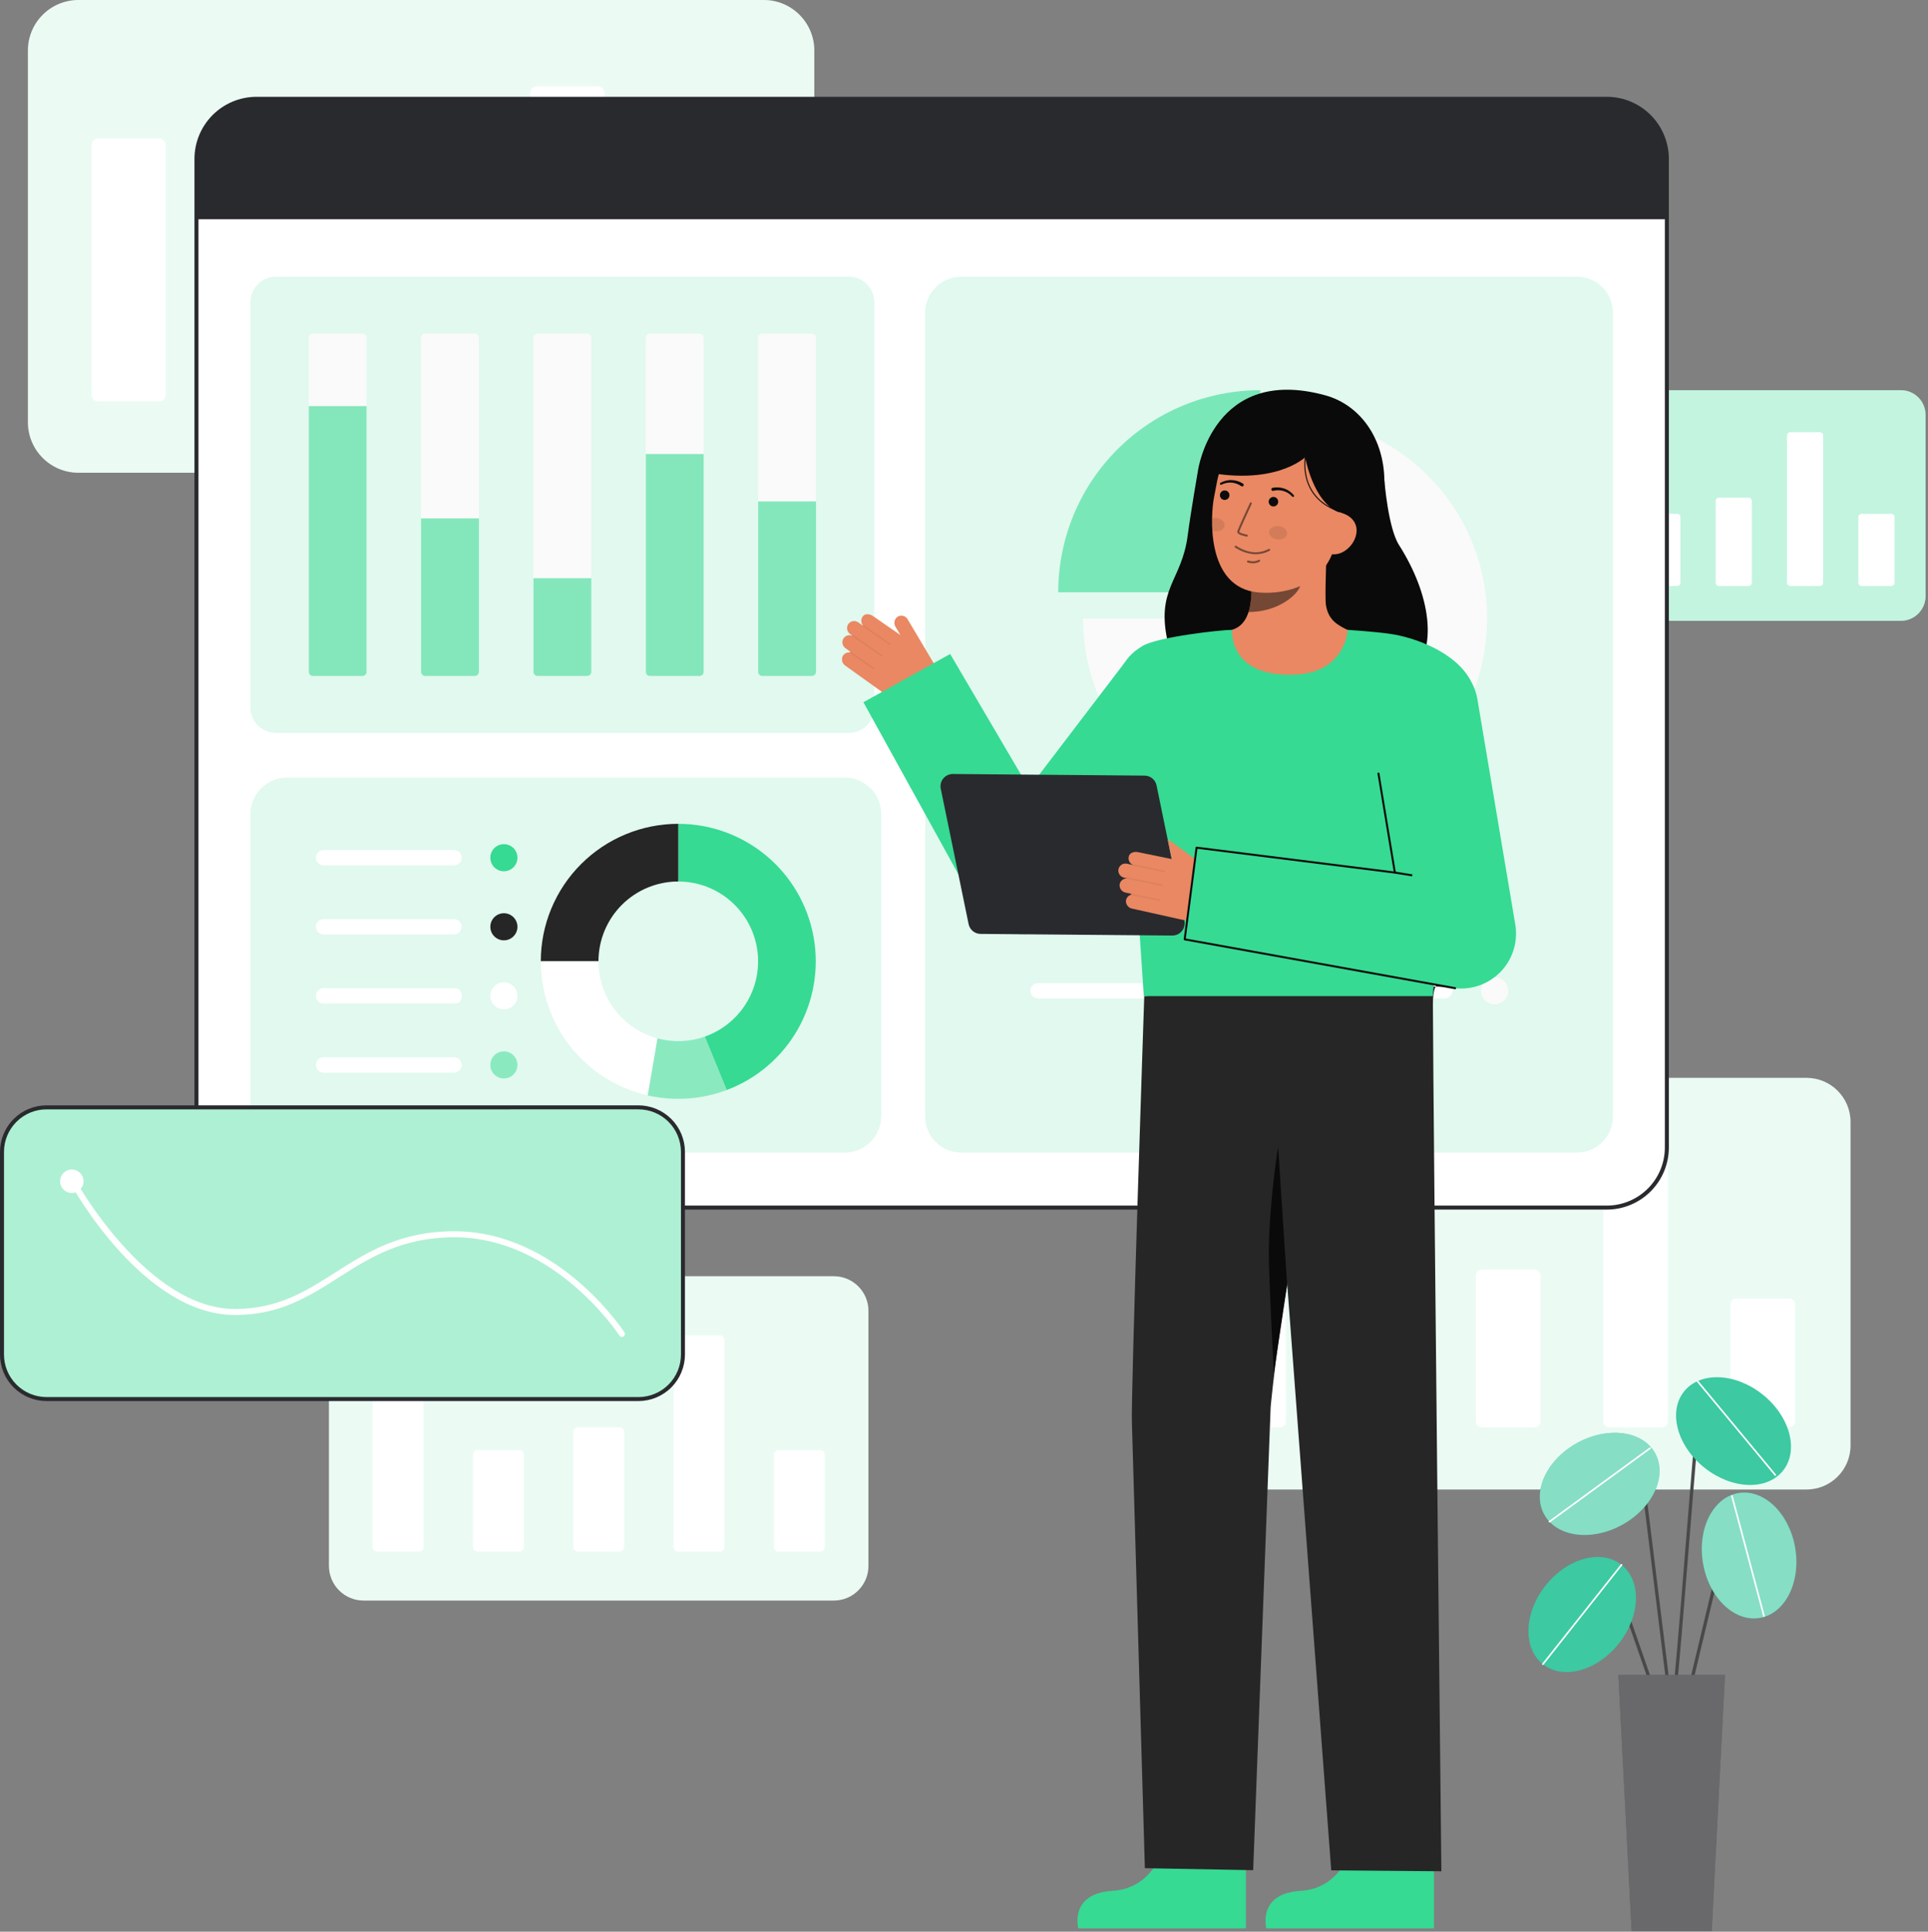 <svg width="544" height="545" viewBox="0 0 544 545" fill="none" xmlns="http://www.w3.org/2000/svg">
<rect x="0" y="0" width="544" height="545" fill="#808080" stroke="none"/>
<path d="M102.596 360.072H235.258C240.659 360.072 245.037 364.451 245.037 369.852V441.795C245.037 447.196 240.659 451.574 235.258 451.574H102.596C97.195 451.574 92.816 447.196 92.816 441.795V369.852C92.816 364.451 97.195 360.072 102.596 360.072Z" fill="white"/>
<path opacity="0.1" d="M102.596 360.072H235.258C240.659 360.072 245.037 364.451 245.037 369.852V441.795C245.037 447.196 240.659 451.574 235.258 451.574H102.596C97.195 451.574 92.816 447.196 92.816 441.795V369.852C92.816 364.451 97.195 360.072 102.596 360.072Z" fill="#36DA93"/>
<path d="M134.746 409.133H146.492C147.207 409.133 147.787 409.713 147.787 410.428V436.464C147.787 437.179 147.207 437.759 146.492 437.759H134.746C134.031 437.759 133.451 437.179 133.451 436.464V410.428C133.451 409.713 134.031 409.133 134.746 409.133Z" fill="white"/>
<path d="M106.438 386.871H118.185C118.9 386.871 119.479 387.451 119.479 388.166V436.465C119.479 437.18 118.9 437.76 118.185 437.76H106.438C105.723 437.76 105.143 437.18 105.143 436.465V388.166C105.143 387.451 105.723 386.871 106.438 386.871Z" fill="white"/>
<path d="M219.668 409.133H231.414C232.129 409.133 232.709 409.713 232.709 410.428V436.464C232.709 437.179 232.129 437.759 231.414 437.759H219.668C218.953 437.759 218.373 437.179 218.373 436.464V410.428C218.373 409.713 218.953 409.133 219.668 409.133Z" fill="white"/>
<path d="M191.36 376.748H203.106C203.822 376.748 204.401 377.328 204.401 378.043V436.465C204.401 437.18 203.822 437.76 203.106 437.76H191.36C190.645 437.76 190.065 437.18 190.065 436.465V378.043C190.065 377.328 190.645 376.748 191.36 376.748Z" fill="white"/>
<path d="M163.052 402.717H174.799C175.514 402.717 176.094 403.297 176.094 404.012V436.464C176.094 437.179 175.514 437.759 174.799 437.759H163.052C162.337 437.759 161.758 437.179 161.758 436.464V404.012C161.758 403.297 162.337 402.717 163.052 402.717Z" fill="white"/>
<path d="M341.354 304.106H509.726C516.582 304.106 522.139 309.664 522.139 316.519V407.827C522.139 414.682 516.582 420.239 509.726 420.239H341.354C334.499 420.239 328.942 414.682 328.942 407.827V316.519C328.942 309.664 334.499 304.106 341.354 304.106Z" fill="white"/>
<path opacity="0.1" d="M341.354 304.106H509.726C516.582 304.106 522.139 309.664 522.139 316.519V407.827C522.139 414.682 516.582 420.239 509.726 420.239H341.354C334.499 420.239 328.942 414.682 328.942 407.827V316.519C328.942 309.664 334.499 304.106 341.354 304.106Z" fill="#36DA93"/>
<path d="M382.159 366.377H397.068C397.975 366.377 398.711 367.113 398.711 368.02V401.065C398.711 401.973 397.975 402.708 397.068 402.708H382.159C381.251 402.708 380.516 401.973 380.516 401.065V368.02C380.516 367.113 381.251 366.377 382.159 366.377Z" fill="white"/>
<path d="M346.23 338.121H361.139C362.046 338.121 362.782 338.857 362.782 339.764V401.065C362.782 401.973 362.046 402.709 361.139 402.709H346.23C345.323 402.709 344.587 401.973 344.587 401.065V339.764C344.587 338.857 345.323 338.121 346.23 338.121Z" fill="white"/>
<path d="M489.94 366.377H504.849C505.756 366.377 506.492 367.113 506.492 368.02V401.065C506.492 401.973 505.756 402.708 504.849 402.708H489.94C489.033 402.708 488.297 401.973 488.297 401.065V368.02C488.297 367.113 489.033 366.377 489.94 366.377Z" fill="white"/>
<path d="M454.013 325.273H468.922C469.83 325.273 470.565 326.009 470.565 326.917V401.065C470.565 401.972 469.83 402.708 468.922 402.708H454.013C453.106 402.708 452.37 401.972 452.37 401.065V326.917C452.37 326.009 453.106 325.273 454.013 325.273Z" fill="white"/>
<path d="M418.085 358.233H432.993C433.901 358.233 434.637 358.969 434.637 359.877V401.065C434.637 401.973 433.901 402.708 432.993 402.708H418.085C417.177 402.708 416.441 401.973 416.441 401.065V359.877C416.441 358.969 417.177 358.233 418.085 358.233Z" fill="white"/>
<path d="M22.131 0H215.505C223.378 0 229.761 6.382 229.761 14.255V119.123C229.761 126.996 223.378 133.378 215.505 133.378H22.131C14.258 133.378 7.876 126.996 7.876 119.123V14.255C7.876 6.382 14.258 0 22.131 0Z" fill="white"/>
<path opacity="0.1" d="M22.131 0H215.505C223.378 0 229.761 6.382 229.761 14.255V119.123C229.761 126.996 223.378 133.378 215.505 133.378H22.131C14.258 133.378 7.876 126.996 7.876 119.123V14.255C7.876 6.382 14.258 0 22.131 0Z" fill="#36DA93"/>
<path d="M68.996 71.518H86.119C87.161 71.518 88.006 72.362 88.006 73.405V111.357C88.006 112.399 87.161 113.244 86.119 113.244H68.996C67.954 113.244 67.109 112.399 67.109 111.357V73.405C67.109 72.362 67.954 71.518 68.996 71.518Z" fill="white"/>
<path d="M27.733 39.065H44.856C45.898 39.065 46.743 39.91 46.743 40.953V111.357C46.743 112.399 45.898 113.244 44.856 113.244H27.733C26.691 113.244 25.846 112.399 25.846 111.357V40.953C25.846 39.91 26.691 39.065 27.733 39.065Z" fill="white"/>
<path d="M192.782 71.518H209.905C210.947 71.518 211.792 72.362 211.792 73.405V111.357C211.792 112.399 210.947 113.244 209.905 113.244H192.782C191.74 113.244 190.895 112.399 190.895 111.357V73.405C190.895 72.362 191.74 71.518 192.782 71.518Z" fill="white"/>
<path d="M151.52 24.31H168.642C169.684 24.31 170.529 25.155 170.529 26.197V111.356C170.529 112.399 169.684 113.244 168.642 113.244H151.52C150.477 113.244 149.632 112.399 149.632 111.356V26.197C149.632 25.155 150.477 24.31 151.52 24.31Z" fill="white"/>
<path d="M110.258 62.164H127.38C128.423 62.164 129.268 63.009 129.268 64.051V111.356C129.268 112.398 128.423 113.243 127.38 113.243H110.258C109.216 113.243 108.371 112.398 108.371 111.356V64.051C108.371 63.009 109.216 62.164 110.258 62.164Z" fill="white"/>
<path d="M442.024 110.088H536.357C540.197 110.088 543.311 113.202 543.311 117.042V168.199C543.311 172.04 540.197 175.153 536.357 175.153H442.024C438.183 175.153 435.07 172.04 435.07 168.199V117.042C435.07 113.202 438.183 110.088 442.024 110.088Z" fill="white"/>
<path opacity="0.3" d="M442.024 110.088H536.357C540.197 110.088 543.311 113.202 543.311 117.042V168.199C543.311 172.04 540.197 175.153 536.357 175.153H442.024C438.183 175.153 435.07 172.04 435.07 168.199V117.042C435.07 113.202 438.183 110.088 442.024 110.088Z" fill="#36DA93"/>
<path d="M464.885 144.976H473.238C473.746 144.976 474.158 145.388 474.158 145.897V164.411C474.158 164.919 473.746 165.331 473.238 165.331H464.885C464.376 165.331 463.964 164.919 463.964 164.411V145.897C463.964 145.388 464.376 144.976 464.885 144.976Z" fill="white"/>
<path d="M444.756 129.146H453.109C453.617 129.146 454.029 129.558 454.029 130.066V164.411C454.029 164.919 453.617 165.331 453.109 165.331H444.756C444.247 165.331 443.835 164.919 443.835 164.411V130.066C443.835 129.558 444.247 129.146 444.756 129.146Z" fill="white"/>
<path d="M525.27 144.976H533.623C534.132 144.976 534.544 145.388 534.544 145.897V164.411C534.544 164.919 534.132 165.331 533.623 165.331H525.27C524.762 165.331 524.35 164.919 524.35 164.411V145.897C524.35 145.388 524.762 144.976 525.27 144.976Z" fill="white"/>
<path d="M505.141 121.948H513.495C514.003 121.948 514.415 122.36 514.415 122.868V164.411C514.415 164.92 514.003 165.332 513.495 165.332H505.141C504.633 165.332 504.221 164.92 504.221 164.411V122.868C504.221 122.36 504.633 121.948 505.141 121.948Z" fill="white"/>
<path d="M485.014 140.414H493.367C493.875 140.414 494.287 140.826 494.287 141.334V164.411C494.287 164.919 493.875 165.331 493.367 165.331H485.014C484.505 165.331 484.093 164.919 484.093 164.411V141.334C484.093 140.826 484.505 140.414 485.014 140.414Z" fill="white"/>
<path d="M453.375 340.708L72.375 340.708C63.018 340.708 55.434 333.123 55.434 323.767L55.434 44.817C55.434 35.461 63.018 27.876 72.375 27.876L453.375 27.876C462.731 27.876 470.316 35.461 470.316 44.817L470.316 323.767C470.316 333.123 462.731 340.708 453.375 340.708Z" fill="white"/>
<path d="M470.881 323.767V44.817C470.876 40.176 469.03 35.726 465.748 32.444C462.466 29.162 458.016 27.316 453.375 27.311H72.375C67.734 27.316 63.284 29.162 60.002 32.444C56.72 35.726 54.874 40.176 54.869 44.817V323.767C54.874 328.408 56.72 332.857 60.002 336.139C63.284 339.421 67.734 341.267 72.375 341.272H453.375C458.016 341.267 462.466 339.421 465.748 336.139C469.03 332.857 470.876 328.408 470.881 323.767ZM453.375 28.44C457.717 28.445 461.879 30.172 464.949 33.243C468.019 36.313 469.746 40.475 469.751 44.817V323.767C469.747 328.108 468.02 332.271 464.949 335.341C461.879 338.411 457.717 340.138 453.375 340.143H72.375C68.033 340.138 63.87 338.411 60.8 335.341C57.73 332.271 56.003 328.108 55.998 323.767V44.817C56.003 40.475 57.73 36.312 60.8 33.242C63.87 30.172 68.033 28.445 72.375 28.44H453.375Z" fill="#292A2E"/>
<path d="M470.315 44.816V61.862H55.435V44.816C55.435 40.323 57.22 36.014 60.397 32.837C63.574 29.659 67.883 27.875 72.376 27.875H453.374C457.867 27.875 462.176 29.659 465.353 32.837C468.531 36.014 470.315 40.323 470.315 44.816Z" fill="#292A2E"/>
<path d="M77.85 78.061H239.508C243.476 78.061 246.692 81.277 246.692 85.245V199.602C246.692 203.57 243.476 206.787 239.508 206.787H77.85C73.882 206.787 70.666 203.57 70.666 199.602V85.245C70.666 81.277 73.882 78.061 77.85 78.061Z" fill="white"/>
<path opacity="0.15" d="M77.85 78.061H239.508C243.476 78.061 246.692 81.277 246.692 85.245V199.602C246.692 203.57 243.476 206.787 239.508 206.787H77.85C73.882 206.787 70.666 203.57 70.666 199.602V85.245C70.666 81.277 73.882 78.061 77.85 78.061Z" fill="#36DA93"/>
<path d="M215.097 94.124H229.068C229.717 94.124 230.243 94.65 230.243 95.299V189.549C230.243 190.198 229.717 190.724 229.068 190.724H215.097C214.448 190.724 213.921 190.198 213.921 189.549V95.299C213.921 94.65 214.448 94.124 215.097 94.124Z" fill="#FAFAFA"/>
<path opacity="0.6" d="M230.243 141.476H213.923V189.549C213.923 189.861 214.047 190.16 214.267 190.38C214.488 190.601 214.787 190.724 215.098 190.724H229.068C229.38 190.724 229.679 190.601 229.899 190.38C230.119 190.16 230.243 189.861 230.243 189.549V141.476Z" fill="#36DA93"/>
<path d="M183.395 94.124H197.367C198.016 94.124 198.542 94.65 198.542 95.299V189.549C198.542 190.198 198.016 190.724 197.367 190.724H183.395C182.746 190.724 182.22 190.198 182.22 189.549V95.299C182.22 94.65 182.746 94.124 183.395 94.124Z" fill="#FAFAFA"/>
<path opacity="0.6" d="M198.542 128.087H182.222V189.549C182.222 189.86 182.346 190.159 182.566 190.38C182.787 190.6 183.085 190.724 183.397 190.724H197.367C197.679 190.724 197.977 190.6 198.198 190.38C198.418 190.159 198.542 189.86 198.542 189.549V128.087Z" fill="#36DA93"/>
<path d="M88.29 94.124H102.261C102.91 94.124 103.437 94.65 103.437 95.299V189.549C103.437 190.198 102.91 190.724 102.261 190.724H88.29C87.641 190.724 87.115 190.198 87.115 189.549V95.299C87.115 94.65 87.641 94.124 88.29 94.124Z" fill="#FAFAFA"/>
<path opacity="0.6" d="M103.437 114.58H87.117V189.55C87.117 189.861 87.24 190.16 87.461 190.381C87.681 190.601 87.98 190.725 88.292 190.725H102.261C102.572 190.725 102.871 190.601 103.092 190.381C103.312 190.16 103.436 189.861 103.436 189.55V114.58H103.437Z" fill="#36DA93"/>
<path d="M151.693 94.124H165.665C166.314 94.124 166.84 94.65 166.84 95.299V189.549C166.84 190.198 166.314 190.724 165.665 190.724H151.693C151.044 190.724 150.518 190.198 150.518 189.549V95.299C150.518 94.65 151.044 94.124 151.693 94.124Z" fill="#FAFAFA"/>
<path opacity="0.6" d="M166.84 163.13H150.52V189.549C150.52 189.861 150.644 190.159 150.864 190.38C151.084 190.6 151.383 190.724 151.695 190.724H165.665C165.976 190.724 166.275 190.6 166.496 190.38C166.716 190.159 166.84 189.861 166.84 189.549V163.13Z" fill="#36DA93"/>
<path d="M119.991 94.124H133.963C134.612 94.124 135.138 94.65 135.138 95.299V189.549C135.138 190.198 134.612 190.724 133.963 190.724H119.991C119.342 190.724 118.816 190.198 118.816 189.549V95.299C118.816 94.65 119.342 94.124 119.991 94.124Z" fill="#FAFAFA"/>
<path opacity="0.6" d="M135.14 146.25H118.82V189.549C118.82 189.86 118.943 190.159 119.164 190.38C119.384 190.6 119.683 190.724 119.995 190.724H133.963C134.117 190.724 134.27 190.693 134.413 190.634C134.555 190.575 134.685 190.489 134.794 190.38C134.903 190.27 134.989 190.141 135.048 189.998C135.108 189.856 135.138 189.703 135.138 189.549V146.25H135.14Z" fill="#36DA93"/>
<path opacity="0.15" d="M80.95 219.388H238.352C244.032 219.388 248.637 223.992 248.637 229.673V314.904C248.637 320.584 244.032 325.189 238.352 325.189H80.95C75.27 325.189 70.665 320.584 70.665 314.904V229.673C70.665 223.992 75.27 219.388 80.95 219.388Z" fill="#36DA93"/>
<path d="M142.177 245.815C140.066 245.815 138.354 244.103 138.354 241.992C138.354 239.881 140.066 238.169 142.177 238.169C144.288 238.169 146 239.881 146 241.992C146 244.103 144.288 245.815 142.177 245.815Z" fill="#36DA93"/>
<path d="M142.177 265.304C140.066 265.304 138.354 263.593 138.354 261.481C138.354 259.37 140.066 257.658 142.177 257.658C144.288 257.658 146 259.37 146 261.481C146 263.593 144.288 265.304 142.177 265.304Z" fill="#262626"/>
<path d="M142.177 284.793C140.066 284.793 138.354 283.081 138.354 280.97C138.354 278.858 140.066 277.146 142.177 277.146C144.288 277.146 146 278.858 146 280.97C146 283.081 144.288 284.793 142.177 284.793Z" fill="white"/>
<path opacity="0.5" d="M142.177 304.281C140.066 304.281 138.354 302.569 138.354 300.458C138.354 298.346 140.066 296.635 142.177 296.635C144.288 296.635 146 298.346 146 300.458C146 302.569 144.288 304.281 142.177 304.281Z" fill="#36DA93"/>
<path d="M89.123 241.991C89.123 242.565 89.35 243.115 89.756 243.52C90.162 243.926 90.712 244.154 91.285 244.154H128.033C128.544 244.163 129.043 243.997 129.446 243.682C129.849 243.367 130.132 242.924 130.247 242.426C130.312 242.111 130.305 241.786 130.228 241.475C130.151 241.163 130.006 240.872 129.803 240.623C129.599 240.375 129.344 240.174 129.053 240.037C128.763 239.899 128.446 239.828 128.125 239.828H91.285C91.001 239.828 90.72 239.884 90.458 239.993C90.195 240.101 89.957 240.261 89.756 240.461C89.555 240.662 89.396 240.901 89.287 241.163C89.178 241.426 89.123 241.707 89.123 241.991Z" fill="white"/>
<path d="M89.122 261.48C89.122 262.053 89.35 262.603 89.756 263.009C90.161 263.415 90.711 263.642 91.285 263.642H128.011C128.31 263.647 128.608 263.591 128.886 263.479C129.164 263.366 129.417 263.199 129.629 262.987C129.841 262.775 130.009 262.522 130.122 262.244C130.235 261.967 130.291 261.669 130.287 261.369C130.258 260.815 130.018 260.293 129.615 259.912C129.213 259.53 128.679 259.317 128.125 259.317H91.285C91.001 259.317 90.72 259.373 90.457 259.482C90.195 259.59 89.957 259.75 89.756 259.95C89.555 260.151 89.395 260.39 89.287 260.652C89.178 260.914 89.122 261.196 89.122 261.48Z" fill="white"/>
<path d="M89.122 280.97C89.122 281.543 89.35 282.094 89.755 282.499C90.161 282.905 90.711 283.133 91.285 283.133H128.347C128.863 283.133 129.357 282.928 129.721 282.564C130.085 282.199 130.29 281.705 130.29 281.19V280.75C130.29 280.235 130.085 279.741 129.721 279.377C129.357 279.012 128.863 278.808 128.347 278.808H91.285C91.001 278.808 90.719 278.863 90.457 278.972C90.195 279.081 89.956 279.24 89.755 279.441C89.555 279.642 89.395 279.88 89.287 280.142C89.178 280.405 89.122 280.686 89.122 280.97Z" fill="white"/>
<path d="M89.123 300.459C89.123 301.033 89.35 301.583 89.756 301.988C90.162 302.394 90.712 302.622 91.285 302.622H128.025C128.537 302.631 129.036 302.465 129.441 302.151C129.845 301.837 130.13 301.394 130.247 300.895C130.311 300.581 130.305 300.256 130.228 299.944C130.151 299.633 130.006 299.342 129.803 299.093C129.6 298.845 129.344 298.644 129.054 298.507C128.764 298.369 128.447 298.298 128.126 298.298H91.287C91.002 298.298 90.721 298.353 90.459 298.462C90.196 298.57 89.958 298.729 89.757 298.93C89.556 299.131 89.396 299.369 89.288 299.631C89.179 299.894 89.123 300.175 89.123 300.459Z" fill="white"/>
<path d="M213.908 271.225C213.907 275.886 212.461 280.431 209.769 284.235C207.077 288.039 203.272 290.915 198.878 292.467L205.058 307.539C213.558 304.336 220.664 298.252 225.139 290.348C229.614 282.443 231.174 273.219 229.547 264.283C227.92 255.347 223.209 247.264 216.236 241.444C209.262 235.624 200.467 232.435 191.384 232.434V248.705C197.357 248.705 203.085 251.077 207.31 255.301C211.534 259.524 213.907 265.252 213.908 271.225Z" fill="#36DA93"/>
<path d="M152.589 271.225H168.861C168.861 265.251 171.233 259.522 175.457 255.298C179.681 251.074 185.41 248.701 191.384 248.701V232.43C181.095 232.43 171.227 236.517 163.951 243.793C156.676 251.068 152.589 260.936 152.589 271.225Z" fill="#262626"/>
<path d="M152.588 271.225C152.589 280.015 155.574 288.545 161.055 295.418C166.536 302.291 174.187 307.099 182.757 309.056L185.514 292.973C180.734 291.681 176.513 288.851 173.502 284.92C170.492 280.989 168.86 276.176 168.859 271.225H152.588Z" fill="white"/>
<path opacity="0.5" d="M182.758 309.056C190.181 310.738 197.933 310.21 205.059 307.537L198.878 292.466C194.576 293.976 189.919 294.153 185.515 292.974L182.758 309.056Z" fill="#36DA93"/>
<path opacity="0.15" d="M271.22 78.061H444.94C450.554 78.061 455.104 82.611 455.104 88.225V315.024C455.104 320.638 450.554 325.189 444.94 325.189H271.22C265.606 325.189 261.055 320.638 261.055 315.024V88.225C261.055 82.611 265.606 78.061 271.22 78.061Z" fill="#36DA93"/>
<path d="M305.578 174.509C305.578 185.786 308.922 196.809 315.187 206.186C321.452 215.562 330.356 222.87 340.775 227.185C351.193 231.501 362.657 232.63 373.717 230.43C384.777 228.23 394.936 222.8 402.91 214.826C410.884 206.852 416.314 196.693 418.514 185.633C420.714 174.573 419.585 163.11 415.269 152.691C410.954 142.273 403.646 133.368 394.27 127.103C384.894 120.839 373.87 117.495 362.594 117.495V174.509H305.578Z" fill="#FAFAFA"/>
<path opacity="0.6" d="M298.588 167.104H355.601V110.089C340.48 110.089 325.978 116.097 315.286 126.789C304.595 137.481 298.588 151.983 298.588 167.104Z" fill="#36DA93"/>
<path opacity="0.6" d="M421.715 263.869C419.604 263.869 417.892 262.157 417.892 260.046C417.892 257.934 419.604 256.223 421.715 256.223C423.826 256.223 425.538 257.934 425.538 260.046C425.538 262.157 423.826 263.869 421.715 263.869Z" fill="#36DA93"/>
<path d="M421.715 283.358C419.604 283.358 417.892 281.646 417.892 279.535C417.892 277.424 419.604 275.712 421.715 275.712C423.826 275.712 425.538 277.424 425.538 279.535C425.538 281.646 423.826 283.358 421.715 283.358Z" fill="#FAFAFA"/>
<path opacity="0.6" d="M290.732 260.047C290.732 260.621 290.959 261.171 291.365 261.577C291.771 261.982 292.321 262.21 292.894 262.21H407.571C408.082 262.219 408.581 262.053 408.984 261.738C409.388 261.423 409.67 260.98 409.786 260.481C409.85 260.167 409.843 259.842 409.766 259.53C409.689 259.218 409.544 258.928 409.34 258.679C409.137 258.43 408.881 258.23 408.591 258.093C408.301 257.955 407.984 257.884 407.663 257.884H292.894C292.61 257.884 292.329 257.94 292.067 258.048C291.804 258.157 291.566 258.317 291.365 258.517C291.164 258.718 291.005 258.957 290.896 259.219C290.787 259.482 290.731 259.763 290.732 260.047Z" fill="#36DA93"/>
<path d="M290.732 279.534C290.732 280.108 290.96 280.658 291.365 281.063C291.771 281.469 292.321 281.697 292.895 281.697H407.549C407.849 281.701 408.147 281.645 408.425 281.533C408.703 281.42 408.956 281.253 409.168 281.041C409.38 280.829 409.548 280.577 409.661 280.299C409.774 280.021 409.83 279.723 409.826 279.423C409.797 278.869 409.556 278.348 409.154 277.966C408.752 277.584 408.218 277.371 407.663 277.371H292.895C292.611 277.371 292.329 277.427 292.067 277.536C291.805 277.644 291.566 277.804 291.365 278.005C291.164 278.205 291.005 278.444 290.896 278.706C290.788 278.969 290.732 279.25 290.732 279.534Z" fill="white"/>
<path d="M471.675 483.986C471.736 483.986 471.796 483.974 471.852 483.951C471.909 483.927 471.96 483.893 472.003 483.85C472.657 483.196 473.723 471.196 476.594 435.469C477.77 420.85 478.88 407.042 479.69 398.651C479.746 398.051 479.98 397.981 480.056 397.959C481.165 397.625 484.536 400.283 486.419 402.611C486.457 402.659 486.504 402.698 486.558 402.727C486.611 402.757 486.67 402.775 486.731 402.781C486.791 402.788 486.853 402.782 486.911 402.765C486.97 402.748 487.024 402.719 487.072 402.681C487.119 402.642 487.159 402.595 487.188 402.541C487.217 402.488 487.235 402.429 487.242 402.368C487.248 402.308 487.242 402.246 487.225 402.188C487.208 402.129 487.179 402.075 487.141 402.028C485.899 400.488 481.839 396.453 479.789 397.069C479.481 397.175 479.215 397.377 479.03 397.646C478.846 397.915 478.753 398.236 478.765 398.561C477.955 406.96 476.845 420.772 475.669 435.395C473.924 457.105 471.947 481.701 471.298 483.251C471.248 483.32 471.219 483.402 471.213 483.487C471.207 483.572 471.224 483.657 471.263 483.732C471.302 483.808 471.361 483.872 471.433 483.916C471.506 483.961 471.59 483.984 471.675 483.985V483.986Z" fill="#494949"/>
<path d="M480.882 414.05C473.179 407.875 470.626 398.265 475.18 392.584C479.733 386.903 489.669 387.304 497.372 393.478C505.075 399.653 507.628 409.263 503.074 414.944C498.521 420.625 488.585 420.224 480.882 414.05Z" fill="#0CBC8B"/>
<path opacity="0.2" d="M480.882 414.05C473.179 407.875 470.626 398.265 475.18 392.584C479.733 386.903 489.669 387.304 497.372 393.478C505.075 399.653 507.628 409.263 503.074 414.944C498.521 420.625 488.585 420.224 480.882 414.05Z" fill="white"/>
<path d="M500.916 416.388C500.96 416.387 501.003 416.375 501.04 416.351C501.077 416.328 501.107 416.294 501.125 416.254C501.144 416.214 501.151 416.17 501.146 416.126C501.14 416.083 501.122 416.041 501.094 416.007L479.141 389.534C479.102 389.487 479.045 389.457 478.984 389.451C478.923 389.445 478.862 389.464 478.814 389.504C478.767 389.543 478.737 389.6 478.731 389.661C478.726 389.722 478.744 389.783 478.784 389.831L500.737 416.304C500.759 416.33 500.786 416.351 500.817 416.366C500.848 416.38 500.882 416.388 500.916 416.388Z" fill="white"/>
<path d="M466.888 478.311C466.962 478.311 467.035 478.293 467.1 478.259C467.166 478.225 467.223 478.176 467.266 478.115C467.309 478.055 467.336 477.985 467.347 477.912C467.357 477.839 467.35 477.764 467.326 477.694L459.081 453.98C458.839 453.283 458.425 452.658 457.878 452.162C457.332 451.666 456.669 451.316 455.952 451.143C455.234 450.969 454.485 450.979 453.772 451.171C453.06 451.363 452.407 451.73 451.873 452.24L447.513 456.404C447.427 456.49 447.378 456.606 447.376 456.728C447.374 456.849 447.421 456.967 447.505 457.055C447.589 457.143 447.704 457.194 447.826 457.198C447.947 457.202 448.065 457.158 448.155 457.075L452.514 452.911C452.936 452.509 453.451 452.218 454.014 452.067C454.576 451.916 455.168 451.908 455.735 452.045C456.301 452.181 456.824 452.458 457.256 452.849C457.687 453.241 458.014 453.734 458.205 454.284L466.45 478.002C466.482 478.093 466.541 478.171 466.62 478.226C466.698 478.281 466.792 478.311 466.888 478.311Z" fill="#494949"/>
<path d="M435.333 469.533C429.624 465.014 429.964 455.076 436.091 447.335C442.218 439.595 451.813 436.982 457.521 441.501C463.23 446.02 462.89 455.958 456.763 463.698C450.636 471.439 441.042 474.051 435.333 469.533Z" fill="#0CBC8B"/>
<path d="M475.423 482.473C475.527 482.473 475.628 482.438 475.71 482.373C475.792 482.308 475.85 482.218 475.874 482.117L489.71 424.256C489.804 423.861 490.005 423.5 490.292 423.213C490.578 422.925 490.938 422.722 491.332 422.626C491.726 422.53 492.139 422.545 492.525 422.668C492.912 422.791 493.257 423.019 493.522 423.326L497.788 428.255C497.827 428.303 497.876 428.343 497.93 428.372C497.985 428.401 498.045 428.418 498.107 428.424C498.169 428.429 498.231 428.422 498.29 428.403C498.349 428.384 498.404 428.353 498.451 428.312C498.498 428.272 498.536 428.222 498.563 428.167C498.591 428.111 498.607 428.05 498.611 427.988C498.614 427.927 498.605 427.864 498.585 427.806C498.564 427.748 498.532 427.694 498.49 427.648L494.224 422.718C493.847 422.282 493.357 421.959 492.807 421.784C492.258 421.609 491.672 421.588 491.112 421.725C490.552 421.862 490.04 422.15 489.634 422.559C489.227 422.967 488.941 423.48 488.807 424.04L474.971 481.901C474.957 481.96 474.955 482.022 474.964 482.082C474.974 482.142 474.995 482.2 475.027 482.252C475.059 482.303 475.101 482.349 475.15 482.384C475.2 482.42 475.255 482.446 475.315 482.46C475.35 482.469 475.386 482.473 475.423 482.473Z" fill="#494949"/>
<path d="M480.529 441.112C478.847 431.384 483.299 422.493 490.473 421.252C497.647 420.012 504.827 426.892 506.509 436.62C508.191 446.347 503.739 455.239 496.565 456.48C489.391 457.72 482.212 450.84 480.529 441.112Z" fill="#0CBC8B"/>
<path d="M471.675 483.985C471.694 483.985 471.713 483.984 471.732 483.982C471.854 483.967 471.965 483.904 472.041 483.807C472.117 483.71 472.151 483.587 472.136 483.465L463.3 411.718C463.204 410.937 462.884 410.2 462.378 409.595C461.873 408.991 461.204 408.546 460.452 408.313C459.7 408.08 458.897 408.069 458.138 408.282C457.38 408.495 456.699 408.922 456.178 409.512L446.078 420.951C446.038 420.997 446.007 421.05 445.987 421.108C445.967 421.165 445.959 421.226 445.962 421.287C445.966 421.348 445.982 421.408 446.009 421.462C446.035 421.517 446.073 421.566 446.118 421.607C446.164 421.647 446.217 421.678 446.275 421.698C446.332 421.718 446.393 421.726 446.454 421.722C446.515 421.718 446.575 421.703 446.629 421.676C446.684 421.649 446.733 421.612 446.774 421.566L456.874 410.127C457.277 409.671 457.803 409.341 458.389 409.176C458.975 409.012 459.596 409.02 460.177 409.2C460.758 409.38 461.275 409.724 461.666 410.191C462.056 410.658 462.304 411.227 462.378 411.831L471.215 483.577C471.229 483.69 471.283 483.793 471.368 483.868C471.453 483.944 471.562 483.985 471.675 483.985Z" fill="#494949"/>
<path d="M435.72 427.309C432.196 420.938 436.342 411.9 444.981 407.122C453.619 402.343 463.479 403.634 467.003 410.005C470.527 416.376 466.381 425.414 457.742 430.192C449.103 434.971 439.244 433.68 435.72 427.309Z" fill="#0CBC8B"/>
<path opacity="0.2" d="M435.333 469.533C429.624 465.014 429.964 455.076 436.091 447.335C442.218 439.595 451.813 436.982 457.521 441.501C463.23 446.02 462.89 455.958 456.763 463.698C450.636 471.439 441.042 474.051 435.333 469.533Z" fill="white"/>
<path opacity="0.5" d="M480.529 441.112C478.847 431.384 483.299 422.493 490.473 421.252C497.647 420.012 504.827 426.892 506.509 436.62C508.191 446.347 503.739 455.239 496.565 456.48C489.391 457.72 482.212 450.84 480.529 441.112Z" fill="white"/>
<path opacity="0.5" d="M435.72 427.309C432.196 420.938 436.342 411.9 444.981 407.122C453.619 402.343 463.479 403.634 467.003 410.005C470.527 416.376 466.381 425.414 457.742 430.192C449.103 434.971 439.244 433.68 435.72 427.309Z" fill="white"/>
<path d="M460.373 544.862H482.978L486.724 472.537H456.627L460.373 544.862Z" fill="#292A2E"/>
<path opacity="0.3" d="M460.373 544.862H482.978L486.724 472.537H456.627L460.373 544.862Z" fill="white"/>
<path d="M435.332 469.762C435.367 469.763 435.402 469.755 435.433 469.74C435.465 469.724 435.493 469.702 435.514 469.674L457.703 441.643C457.722 441.619 457.736 441.592 457.744 441.562C457.752 441.533 457.755 441.502 457.751 441.472C457.748 441.442 457.738 441.413 457.724 441.386C457.709 441.359 457.689 441.336 457.665 441.317C457.641 441.298 457.614 441.284 457.585 441.276C457.555 441.267 457.525 441.265 457.494 441.268C457.464 441.272 457.435 441.281 457.408 441.296C457.381 441.311 457.358 441.331 457.339 441.354L435.15 469.386C435.112 469.435 435.095 469.496 435.102 469.557C435.109 469.618 435.14 469.674 435.188 469.712C435.229 469.745 435.28 469.762 435.332 469.762Z" fill="white"/>
<path d="M437.194 429.554C437.244 429.554 437.291 429.538 437.331 429.509L465.724 408.777C465.75 408.759 465.772 408.737 465.789 408.711C465.805 408.685 465.817 408.655 465.822 408.625C465.827 408.594 465.826 408.563 465.819 408.533C465.812 408.502 465.799 408.474 465.781 408.449C465.762 408.424 465.739 408.403 465.713 408.387C465.686 408.371 465.657 408.36 465.626 408.356C465.595 408.351 465.564 408.353 465.534 408.361C465.504 408.369 465.476 408.383 465.451 408.402L437.057 429.134C437.018 429.163 436.988 429.204 436.973 429.251C436.958 429.297 436.958 429.348 436.973 429.394C436.989 429.441 437.018 429.481 437.058 429.51C437.098 429.539 437.145 429.554 437.194 429.554Z" fill="white"/>
<path d="M497.716 456.176C497.736 456.177 497.757 456.174 497.776 456.169C497.836 456.153 497.886 456.114 497.917 456.061C497.948 456.008 497.956 455.945 497.941 455.886L488.902 422.021C488.886 421.962 488.847 421.912 488.794 421.881C488.742 421.851 488.679 421.842 488.62 421.857C488.561 421.872 488.51 421.911 488.479 421.964C488.449 422.017 488.44 422.08 488.455 422.139L497.492 456.004C497.506 456.054 497.535 456.097 497.575 456.128C497.615 456.16 497.665 456.176 497.716 456.176Z" fill="white"/>
<path d="M381.933 519.521C381.933 519.521 379.383 532.737 367.01 533.476C354.637 534.215 357.319 544.07 357.319 544.07H404.605V520.443L381.933 519.521Z" fill="#36DA93"/>
<path d="M407.812 278.43C407.812 278.43 404.275 274.458 404.306 283.47C404.423 317.086 406.692 527.955 406.692 527.955L375.618 527.694L356.795 277.064L407.812 278.43Z" fill="#262626"/>
<path d="M328.871 519.521C328.871 519.521 326.321 532.737 313.947 533.474C301.573 534.21 304.256 544.068 304.256 544.068H351.544V520.443L328.871 519.521Z" fill="#36DA93"/>
<path d="M322.861 281.041C322.861 281.041 318.98 395.934 319.383 401.549L323.033 527.083L353.593 527.648L358.521 397.007C358.521 397.007 361.751 360.97 370.458 327.507C374.913 310.332 377.594 292.746 378.459 275.024L322.861 281.041Z" fill="#262626"/>
<path d="M363.177 362.5L360.629 323.53C360.629 323.53 358.011 339.731 358.011 353.695C358.011 360.521 359.417 387.545 359.417 387.545L363.177 362.5Z" fill="#0A0A0A"/>
<path d="M408.149 278.426L408.251 278.432C408.251 278.432 408.176 276.473 408.149 278.426Z" fill="#333333"/>
<path d="M408.022 278.426L408.124 278.432C408.124 278.432 408.05 276.473 408.022 278.426Z" fill="#333333"/>
<path d="M237.748 185.173C237.935 184.802 238.233 184.499 238.6 184.305C238.967 184.11 239.385 184.035 239.797 184.088C239.793 184.052 239.801 184.015 239.82 183.983C239.839 183.959 239.864 183.939 239.893 183.928C239.922 183.916 239.953 183.912 239.984 183.916L238.595 182.92C238.179 182.635 237.88 182.21 237.753 181.722C237.627 181.234 237.681 180.717 237.907 180.266C238.144 179.827 238.535 179.493 239.004 179.327C239.474 179.161 239.988 179.175 240.448 179.367C240.444 179.348 240.458 179.329 240.46 179.311L239.89 178.902C239.499 178.632 239.214 178.236 239.082 177.78C238.95 177.324 238.979 176.836 239.166 176.399C239.288 176.128 239.469 175.887 239.696 175.694C239.923 175.502 240.19 175.362 240.477 175.284C240.765 175.207 241.066 175.194 241.358 175.247C241.651 175.301 241.929 175.418 242.171 175.591L243.488 176.536C243.492 176.528 243.488 176.519 243.493 176.512C243.499 176.504 243.513 176.501 243.521 176.494C243.218 176.153 243.04 175.72 243.016 175.265C242.992 174.811 243.123 174.361 243.388 173.991C244.01 172.99 245.446 173.195 246.298 173.806L254.052 179.162L252.667 176.828C252.388 176.379 252.29 175.841 252.392 175.322C252.495 174.804 252.79 174.343 253.218 174.034C253.445 173.882 253.701 173.778 253.969 173.728C254.238 173.678 254.514 173.684 254.78 173.744C255.046 173.804 255.297 173.918 255.518 174.079C255.739 174.239 255.925 174.443 256.064 174.678L263.631 187.419C264.519 188.914 264.79 190.696 264.385 192.386C263.98 194.077 262.931 195.543 261.462 196.473C259.759 197.552 257.772 198.097 255.756 198.04C253.741 197.982 251.789 197.323 250.15 196.149L238.439 187.754C238.05 187.465 237.77 187.052 237.645 186.584C237.519 186.115 237.556 185.618 237.748 185.173Z" fill="#E98862"/>
<g opacity="0.25">
<path opacity="0.25" d="M251.162 181.829C251.133 181.869 251.091 181.895 251.043 181.903C250.995 181.911 250.946 181.9 250.906 181.873L243.538 176.77C243.518 176.756 243.501 176.738 243.488 176.718C243.475 176.697 243.465 176.674 243.461 176.65C243.457 176.626 243.457 176.602 243.462 176.578C243.468 176.554 243.477 176.532 243.491 176.512C243.505 176.491 243.523 176.474 243.543 176.461C243.564 176.448 243.587 176.439 243.61 176.435C243.634 176.43 243.659 176.431 243.683 176.436C243.707 176.441 243.729 176.451 243.749 176.465L251.118 181.568C251.158 181.596 251.185 181.639 251.194 181.687C251.203 181.736 251.192 181.785 251.164 181.826L251.162 181.829Z" fill="#0C0C0C"/>
</g>
<g opacity="0.25">
<path opacity="0.25" d="M249.002 185.141C248.974 185.18 248.931 185.207 248.883 185.215C248.836 185.223 248.787 185.212 248.747 185.184L240.524 179.489C240.484 179.461 240.456 179.418 240.447 179.369C240.439 179.321 240.45 179.271 240.478 179.231C240.507 179.192 240.549 179.165 240.597 179.156C240.645 179.148 240.695 179.158 240.736 179.184L248.958 184.879C248.999 184.907 249.026 184.95 249.035 184.999C249.044 185.047 249.033 185.097 249.005 185.138L249.002 185.141Z" fill="#0C0C0C"/>
</g>
<g opacity="0.25">
<path opacity="0.25" d="M246.682 188.741C246.654 188.78 246.611 188.806 246.563 188.815C246.516 188.823 246.467 188.812 246.427 188.784L239.867 184.241C239.827 184.213 239.799 184.17 239.79 184.122C239.782 184.074 239.792 184.024 239.82 183.983C239.848 183.943 239.891 183.915 239.94 183.906C239.988 183.898 240.038 183.908 240.078 183.936L246.638 188.479C246.678 188.507 246.706 188.55 246.715 188.599C246.724 188.647 246.713 188.697 246.685 188.737L246.682 188.741Z" fill="#0C0C0C"/>
</g>
<path d="M268.098 184.517L290.324 222.37L317.444 186.798L339.967 207.103L301.505 256.916L301.253 257.271C299.713 259.379 297.662 261.061 295.293 262.158C292.923 263.255 290.314 263.73 287.71 263.54C285.106 263.349 282.594 262.499 280.409 261.069C278.225 259.638 276.441 257.676 275.224 255.366L243.619 198.13L268.098 184.517Z" fill="#36DA93"/>
<path d="M292.503 226.922C292.552 226.922 292.599 226.91 292.642 226.886C292.684 226.863 292.719 226.829 292.745 226.787C292.77 226.746 292.784 226.699 292.786 226.651C292.788 226.602 292.777 226.554 292.755 226.511L290.576 222.241C290.542 222.175 290.483 222.124 290.411 222.102C290.34 222.079 290.262 222.085 290.196 222.119C290.129 222.153 290.079 222.212 290.056 222.284C290.033 222.355 290.039 222.432 290.073 222.499L292.252 226.768C292.276 226.815 292.311 226.853 292.356 226.881C292.4 226.908 292.451 226.922 292.503 226.922Z" fill="#0C0C0C"/>
<path d="M319.008 222.153L319.687 234.109L319.123 234.141L318.444 222.185L319.008 222.153Z" fill="#0C0C0C"/>
<path d="M390.628 135.627C390.628 135.627 391.669 148.935 394.721 153.732C403.509 167.543 406.189 183.163 397.645 191.438C389.102 199.713 334.005 200.468 329.614 181.709C325.916 165.918 333.438 164.129 335.122 151.045C335.883 145.126 338.024 132.709 338.024 132.709" fill="#0A0A0A"/>
<path d="M343.64 178.711C343.734 178.699 344.79 196.212 365.136 194.685C379.22 193.63 384.243 178.686 384.565 178.686C383.047 178.364 380.489 177.896 379.815 177.534C377.598 176.343 374.853 175.103 374.138 170.796C373.726 168.311 374.425 155.613 374.21 153.101L352.59 157.927C352.892 163.231 355.006 175.529 347.595 177.706C346.362 178.066 345.034 178.396 343.64 178.711Z" fill="#E98862"/>
<path opacity="0.52" d="M352.286 172.68C352.625 171.588 352.843 170.463 352.936 169.324C353.174 166.725 353.127 164.108 352.795 161.52C357.189 160.926 361.329 159.113 364.744 156.284C365.146 157.767 367.354 164.247 366.742 165.654C365.587 168.318 360.157 172.68 352.286 172.68Z" fill="#0C0C0C"/>
<path d="M355.153 167.167C363.686 167.893 374.675 164.356 376.828 152.979L378.771 142.713C380.924 131.336 376.694 120.982 365.982 118.955C355.27 116.928 345.517 124.636 343.364 136.013L342.504 140.557C341.677 144.923 339.928 165.872 355.153 167.167Z" fill="#E98862"/>
<path d="M345.556 141.053C344.814 141.053 344.213 140.452 344.213 139.71C344.213 138.968 344.814 138.367 345.556 138.367C346.297 138.367 346.898 138.968 346.898 139.71C346.898 140.452 346.297 141.053 345.556 141.053Z" fill="#0C0C0C"/>
<path d="M359.313 142.891C358.572 142.891 357.971 142.29 357.971 141.548C357.971 140.807 358.572 140.206 359.313 140.206C360.055 140.206 360.656 140.807 360.656 141.548C360.656 142.29 360.055 142.891 359.313 142.891Z" fill="#0C0C0C"/>
<path opacity="0.52" d="M351.765 151.396L351.745 151.392C351.311 151.307 350.882 151.198 350.46 151.065C349.83 150.862 349.005 150.528 349.112 149.958C349.235 149.31 352.335 142.652 352.688 141.895C352.703 141.862 352.724 141.832 352.751 141.807C352.777 141.783 352.809 141.764 352.843 141.751C352.877 141.738 352.913 141.733 352.949 141.734C352.985 141.736 353.021 141.744 353.054 141.76C353.087 141.775 353.116 141.797 353.141 141.823C353.165 141.85 353.184 141.882 353.197 141.916C353.209 141.95 353.214 141.986 353.213 142.022C353.211 142.059 353.202 142.094 353.186 142.127C351.864 144.963 349.736 149.624 349.653 150.061C349.724 150.263 350.77 150.647 351.847 150.851C351.917 150.863 351.981 150.903 352.023 150.961C352.064 151.019 352.082 151.092 352.071 151.163C352.061 151.234 352.023 151.298 351.966 151.341C351.909 151.385 351.837 151.404 351.765 151.395V151.396Z" fill="#0C0C0C"/>
<path opacity="0.52" d="M353.351 156.305C351.603 156.078 349.934 155.444 348.477 154.453C348.416 154.413 348.373 154.351 348.358 154.279C348.343 154.208 348.357 154.134 348.396 154.073C348.436 154.011 348.499 153.969 348.57 153.954C348.642 153.939 348.716 153.953 348.777 153.992C351.93 156.047 355.064 156.379 357.838 154.952C357.894 154.922 357.952 154.894 358.011 154.87C358.08 154.845 358.156 154.849 358.222 154.88C358.288 154.911 358.339 154.967 358.364 155.035C358.388 155.104 358.385 155.18 358.354 155.246C358.323 155.312 358.267 155.363 358.198 155.388C358.177 155.397 358.142 155.416 358.09 155.444C356.631 156.196 354.981 156.496 353.351 156.305Z" fill="#0C0C0C"/>
<path d="M387.341 146.291L377.737 144.531C370.465 141.588 368.266 128.998 368.266 128.998C368.266 128.998 359.432 137.608 338.024 132.711C338.024 132.711 342.316 102.856 373.943 111.535C384.141 114.334 391.46 124.61 390.548 138.345C389.908 147.972 387.341 146.291 387.341 146.291Z" fill="#0A0A0A"/>
<path d="M375.506 156.32C378.761 156.936 382.059 153.953 382.678 150.697C383.296 147.442 380.994 145.147 377.739 144.531L375.649 146.395L372.709 155.79L375.506 156.32Z" fill="#E98862"/>
<path d="M350.725 136.451C349.775 135.837 348.678 135.491 347.549 135.448C346.993 135.423 346.436 135.482 345.898 135.623C345.364 135.759 344.85 135.963 344.368 136.228C344.3 136.262 344.248 136.321 344.223 136.393C344.198 136.464 344.203 136.543 344.236 136.611C344.269 136.679 344.327 136.732 344.399 136.757C344.47 136.783 344.549 136.779 344.617 136.746L344.638 136.737C345.084 136.518 345.556 136.355 346.042 136.254C346.523 136.151 347.016 136.121 347.506 136.166C348.477 136.247 349.41 136.584 350.209 137.142L350.235 137.161C350.281 137.195 350.333 137.219 350.388 137.232C350.443 137.245 350.5 137.247 350.556 137.239C350.612 137.23 350.666 137.21 350.714 137.18C350.763 137.151 350.805 137.112 350.838 137.066C350.872 137.02 350.896 136.968 350.909 136.913C350.922 136.858 350.924 136.8 350.916 136.744C350.907 136.688 350.887 136.634 350.857 136.586C350.828 136.538 350.789 136.496 350.743 136.462L350.725 136.451Z" fill="#0C0C0C"/>
<path d="M359.29 138.467C360.236 138.235 361.227 138.258 362.162 138.533C362.635 138.668 363.085 138.874 363.496 139.144C363.913 139.415 364.294 139.737 364.631 140.104L364.646 140.119C364.698 140.172 364.77 140.202 364.844 140.203C364.919 140.205 364.991 140.177 365.045 140.126C365.1 140.075 365.133 140.005 365.136 139.931C365.14 139.856 365.115 139.783 365.066 139.727C364.712 139.305 364.306 138.929 363.858 138.609C363.407 138.283 362.909 138.027 362.382 137.85C361.313 137.482 360.165 137.409 359.057 137.637C358.945 137.662 358.847 137.729 358.785 137.826C358.722 137.922 358.701 138.04 358.725 138.152C358.749 138.264 358.817 138.362 358.913 138.425C359.01 138.487 359.127 138.509 359.239 138.485L359.257 138.48L359.29 138.467Z" fill="#0C0C0C"/>
<path opacity="0.52" d="M352.979 158.888C352.663 158.851 352.35 158.789 352.044 158.7C351.974 158.679 351.914 158.632 351.879 158.568C351.844 158.505 351.835 158.429 351.855 158.359C351.875 158.289 351.923 158.23 351.986 158.194C352.05 158.159 352.126 158.15 352.196 158.17C354.037 158.701 355.084 158.001 355.128 157.968C355.188 157.926 355.262 157.91 355.334 157.923C355.406 157.935 355.47 157.976 355.512 158.036C355.554 158.096 355.57 158.17 355.557 158.242C355.545 158.314 355.504 158.378 355.444 158.42C354.701 158.856 353.83 159.021 352.979 158.888Z" fill="#0C0C0C"/>
<path d="M377.715 144.409L377.811 144.143C365.644 139.776 368.619 127.836 368.65 127.716L368.378 127.644C368.346 127.767 365.302 139.953 377.715 144.409Z" fill="#0C0C0C"/>
<path opacity="0.1" d="M360.442 152.187C359.038 152.036 357.99 151.078 358.1 150.048C358.211 149.018 359.44 148.305 360.844 148.456C362.248 148.607 363.297 149.565 363.186 150.595C363.075 151.625 361.847 152.338 360.442 152.187Z" fill="#0C0C0C"/>
<path opacity="0.1" d="M345.529 148.29C345.416 149.319 344.188 150.03 342.783 149.881C342.54 149.855 342.3 149.803 342.068 149.728C341.989 148.503 341.972 147.325 341.995 146.234C342.383 146.132 342.787 146.104 343.186 146.15C344.591 146.299 345.639 147.256 345.529 148.29Z" fill="#0C0C0C"/>
<path d="M318.36 217.268C319.001 224.796 322.119 271.767 322.735 281.041H404.262C404.742 272.677 410.284 236.104 412.103 219.748C413.84 204.141 417.247 196.327 414.75 191.713C410.669 184.172 399.518 179.814 391.915 178.785C387.272 178.157 380.29 177.706 380.29 177.706C380.29 177.706 379.698 189.666 365.6 190.332C346.408 191.236 347.69 177.706 347.595 177.706C344.485 177.706 326.724 179.674 322.379 182.25C310.54 189.262 317 201.316 318.36 217.268Z" fill="#36DA93"/>
<path d="M265.441 222.527L273.3 260.722C273.458 261.498 273.878 262.196 274.489 262.699C275.1 263.203 275.866 263.482 276.657 263.49L330.771 263.95C331.287 263.955 331.798 263.844 332.265 263.625C332.733 263.406 333.146 263.086 333.474 262.687C333.802 262.289 334.036 261.822 334.16 261.321C334.284 260.819 334.295 260.297 334.191 259.791L326.332 221.595C326.173 220.819 325.752 220.122 325.14 219.619C324.529 219.116 323.763 218.838 322.971 218.831L268.858 218.37C268.342 218.366 267.832 218.478 267.365 218.696C266.898 218.915 266.485 219.235 266.158 219.634C265.83 220.032 265.596 220.499 265.472 220.999C265.348 221.5 265.337 222.022 265.441 222.527Z" fill="#292A2E"/>
<path d="M315.901 249.659C315.873 250.161 316.026 250.658 316.335 251.056C316.643 251.455 317.085 251.728 317.579 251.827L319.244 252.194C319.215 252.204 319.188 252.221 319.166 252.244C319.144 252.266 319.129 252.294 319.12 252.324C319.116 252.359 319.124 252.395 319.143 252.426C318.742 252.538 318.387 252.773 318.126 253.097C317.865 253.42 317.711 253.817 317.686 254.233C317.683 254.717 317.844 255.187 318.143 255.568C318.441 255.95 318.859 256.219 319.329 256.333L333.396 259.456C334.115 259.618 334.85 259.699 335.587 259.699C337.229 259.699 338.846 259.299 340.299 258.535C341.752 257.771 342.997 256.664 343.928 255.311C344.914 253.88 345.303 252.12 345.012 250.407C344.721 248.693 343.773 247.16 342.369 246.135L330.403 237.388C330.14 237.195 329.833 237.069 329.511 237.021L330.612 242.368L330.318 242.3L330.256 242.289L321.08 240.42C320.058 240.194 318.657 240.567 318.476 241.73C318.38 242.175 318.436 242.641 318.637 243.05C318.838 243.459 319.172 243.788 319.583 243.983C319.578 243.989 319.566 243.995 319.566 244.006C319.566 244.017 319.572 244.023 319.572 244.034L317.985 243.684C317.695 243.62 317.394 243.62 317.104 243.686C316.814 243.752 316.542 243.882 316.308 244.066C316.074 244.249 315.884 244.482 315.751 244.748C315.618 245.015 315.546 245.307 315.54 245.604C315.54 246.079 315.704 246.539 316.005 246.906C316.305 247.274 316.724 247.526 317.189 247.62L317.872 247.772C317.878 247.795 317.872 247.818 317.883 247.835C317.386 247.838 316.907 248.027 316.541 248.364C316.174 248.701 315.946 249.163 315.901 249.659Z" fill="#E98862"/>
<g opacity="0.25">
<path opacity="0.25" d="M328.706 245.888C328.695 245.935 328.666 245.976 328.626 246.003C328.585 246.029 328.536 246.038 328.488 246.028L319.708 244.227C319.684 244.222 319.662 244.213 319.641 244.199C319.621 244.186 319.604 244.168 319.591 244.148C319.577 244.127 319.568 244.105 319.563 244.081C319.559 244.057 319.559 244.032 319.564 244.008C319.569 243.985 319.578 243.962 319.592 243.942C319.605 243.922 319.623 243.904 319.643 243.891C319.664 243.878 319.686 243.868 319.71 243.864C319.734 243.859 319.759 243.859 319.783 243.864L328.563 245.664C328.611 245.674 328.653 245.703 328.68 245.744C328.707 245.785 328.717 245.835 328.707 245.884L328.706 245.888Z" fill="#0C0C0C"/>
</g>
<g opacity="0.25">
<path opacity="0.25" d="M328.019 249.782C328.008 249.83 327.98 249.871 327.939 249.897C327.898 249.923 327.849 249.932 327.801 249.922L318.003 247.913C317.955 247.903 317.912 247.874 317.885 247.833C317.858 247.792 317.848 247.742 317.858 247.694C317.87 247.647 317.899 247.606 317.939 247.579C317.98 247.552 318.029 247.541 318.077 247.55L327.877 249.559C327.901 249.564 327.924 249.574 327.944 249.587C327.964 249.601 327.981 249.618 327.995 249.639C328.008 249.659 328.017 249.682 328.022 249.706C328.027 249.729 328.027 249.754 328.022 249.778L328.019 249.782Z" fill="#0C0C0C"/>
</g>
<g opacity="0.25">
<path opacity="0.25" d="M327.299 254.004C327.288 254.051 327.259 254.092 327.218 254.118C327.178 254.144 327.128 254.154 327.081 254.144L319.265 252.541C319.241 252.536 319.218 252.526 319.198 252.513C319.178 252.499 319.161 252.482 319.147 252.461C319.134 252.441 319.125 252.418 319.12 252.394C319.115 252.37 319.116 252.346 319.12 252.322C319.125 252.298 319.135 252.275 319.149 252.255C319.162 252.235 319.18 252.218 319.2 252.204C319.22 252.191 319.243 252.182 319.267 252.177C319.291 252.173 319.315 252.173 319.339 252.178L327.155 253.78C327.204 253.79 327.246 253.819 327.273 253.86C327.3 253.901 327.31 253.951 327.3 253.999L327.299 254.004Z" fill="#0C0C0C"/>
</g>
<path d="M334.266 265.022L410.583 278.814C412.964 279.072 415.373 278.776 417.621 277.947C419.868 277.119 421.893 275.781 423.536 274.038C425.18 272.296 426.397 270.196 427.093 267.904C427.789 265.612 427.944 263.19 427.547 260.828L416.866 197.323C416.53 195.314 415.801 193.391 414.721 191.664C413.641 189.937 412.231 188.44 410.572 187.257C408.913 186.075 407.037 185.232 405.052 184.775C403.067 184.318 401.011 184.257 399.003 184.595C396.994 184.933 395.071 185.663 393.345 186.744C391.619 187.826 390.122 189.237 388.942 190.897C387.761 192.556 386.919 194.433 386.463 196.418C386.008 198.404 385.948 200.459 386.288 202.468L393.573 246.184L337.621 239.158L334.266 265.022Z" fill="#36DA93"/>
<path d="M410.583 279.096C410.654 279.095 410.722 279.069 410.774 279.021C410.826 278.974 410.858 278.908 410.864 278.838C410.87 278.768 410.85 278.698 410.807 278.642C410.765 278.586 410.703 278.548 410.633 278.535L334.58 264.792L337.865 239.473L393.537 246.464C393.581 246.47 393.625 246.465 393.667 246.451C393.708 246.436 393.746 246.412 393.776 246.38C393.807 246.348 393.829 246.31 393.842 246.268C393.855 246.226 393.859 246.181 393.851 246.138L389.221 218.197C389.215 218.161 389.202 218.125 389.183 218.094C389.163 218.062 389.137 218.035 389.107 218.013C389.077 217.991 389.043 217.976 389.006 217.968C388.97 217.96 388.933 217.959 388.896 217.965C388.859 217.971 388.824 217.984 388.793 218.004C388.761 218.024 388.734 218.049 388.712 218.079C388.691 218.11 388.675 218.144 388.667 218.18C388.658 218.216 388.657 218.253 388.663 218.29L393.233 245.857L337.657 238.877C337.583 238.868 337.508 238.888 337.449 238.934C337.39 238.979 337.351 239.047 337.342 239.121L333.986 264.984C333.977 265.056 333.996 265.129 334.038 265.187C334.081 265.246 334.145 265.285 334.216 265.298L410.533 279.091C410.549 279.094 410.566 279.096 410.583 279.096Z" fill="#0C0C0C"/>
<path d="M393.616 245.907L398.525 246.692L398.436 247.251L393.527 246.465L393.616 245.907Z" fill="#0C0C0C"/>
<path d="M13.125 312.424H180.139C187.076 312.424 192.7 318.048 192.7 324.985V382.17C192.7 389.107 187.076 394.731 180.139 394.731H13.125C6.188 394.731 0.564 389.107 0.564 382.17V324.985C0.564 318.048 6.188 312.424 13.125 312.424Z" fill="white"/>
<path opacity="0.4" d="M13.125 312.424H180.139C187.076 312.424 192.7 318.048 192.7 324.985V382.17C192.7 389.107 187.076 394.731 180.139 394.731H13.125C6.188 394.731 0.564 389.107 0.564 382.17V324.985C0.564 318.048 6.188 312.424 13.125 312.424Z" fill="#36DA93"/>
<path d="M13.125 395.293H180.139C183.619 395.289 186.955 393.905 189.416 391.444C191.876 388.983 193.261 385.647 193.265 382.167V324.987C193.261 321.507 191.876 318.171 189.416 315.71C186.955 313.25 183.619 311.865 180.139 311.861H13.125C9.645 311.865 6.308 313.25 3.848 315.71C1.387 318.171 0.003 321.507 -0.001 324.987V382.169C0.003 385.649 1.388 388.985 3.848 391.445C6.309 393.905 9.645 395.289 13.125 395.293ZM180.139 312.988C183.32 312.992 186.369 314.257 188.618 316.507C190.867 318.756 192.132 321.806 192.135 324.987V382.169C192.131 385.349 190.866 388.398 188.617 390.647C186.368 392.895 183.319 394.16 180.139 394.164H13.125C9.944 394.16 6.895 392.895 4.646 390.646C2.397 388.397 1.132 385.348 1.128 382.167V324.987C1.132 321.807 2.397 318.757 4.646 316.508C6.895 314.259 9.944 312.994 13.125 312.991L180.139 312.988Z" fill="#292A2E"/>
<path d="M175.469 377.193C175.621 377.193 175.771 377.152 175.902 377.074C176.032 376.996 176.14 376.885 176.213 376.752C176.286 376.618 176.321 376.467 176.316 376.315C176.31 376.163 176.264 376.016 176.182 375.888C175.998 375.605 157.54 347.382 128.207 347.382C112.88 347.382 103.594 353.296 94.612 359.015C86.299 364.309 78.446 369.31 66.295 369.31C41.452 369.31 21.439 333.231 21.24 332.867C21.133 332.67 20.951 332.523 20.735 332.46C20.52 332.397 20.288 332.422 20.09 332.53C19.893 332.637 19.747 332.819 19.684 333.035C19.621 333.25 19.646 333.482 19.753 333.679C20.586 335.204 40.457 371.006 66.295 371.006C78.94 371.006 86.995 365.877 95.522 360.446C104.299 354.856 113.374 349.077 128.207 349.077C156.603 349.077 174.578 376.527 174.756 376.804C174.833 376.923 174.938 377.022 175.063 377.089C175.188 377.157 175.327 377.193 175.469 377.193Z" fill="white"/>
<path d="M20.259 336.59C18.429 336.59 16.945 335.105 16.945 333.275C16.945 331.444 18.429 329.96 20.259 329.96C22.09 329.96 23.574 331.444 23.574 333.275C23.574 335.105 22.09 336.59 20.259 336.59Z" fill="white"/>
</svg>
